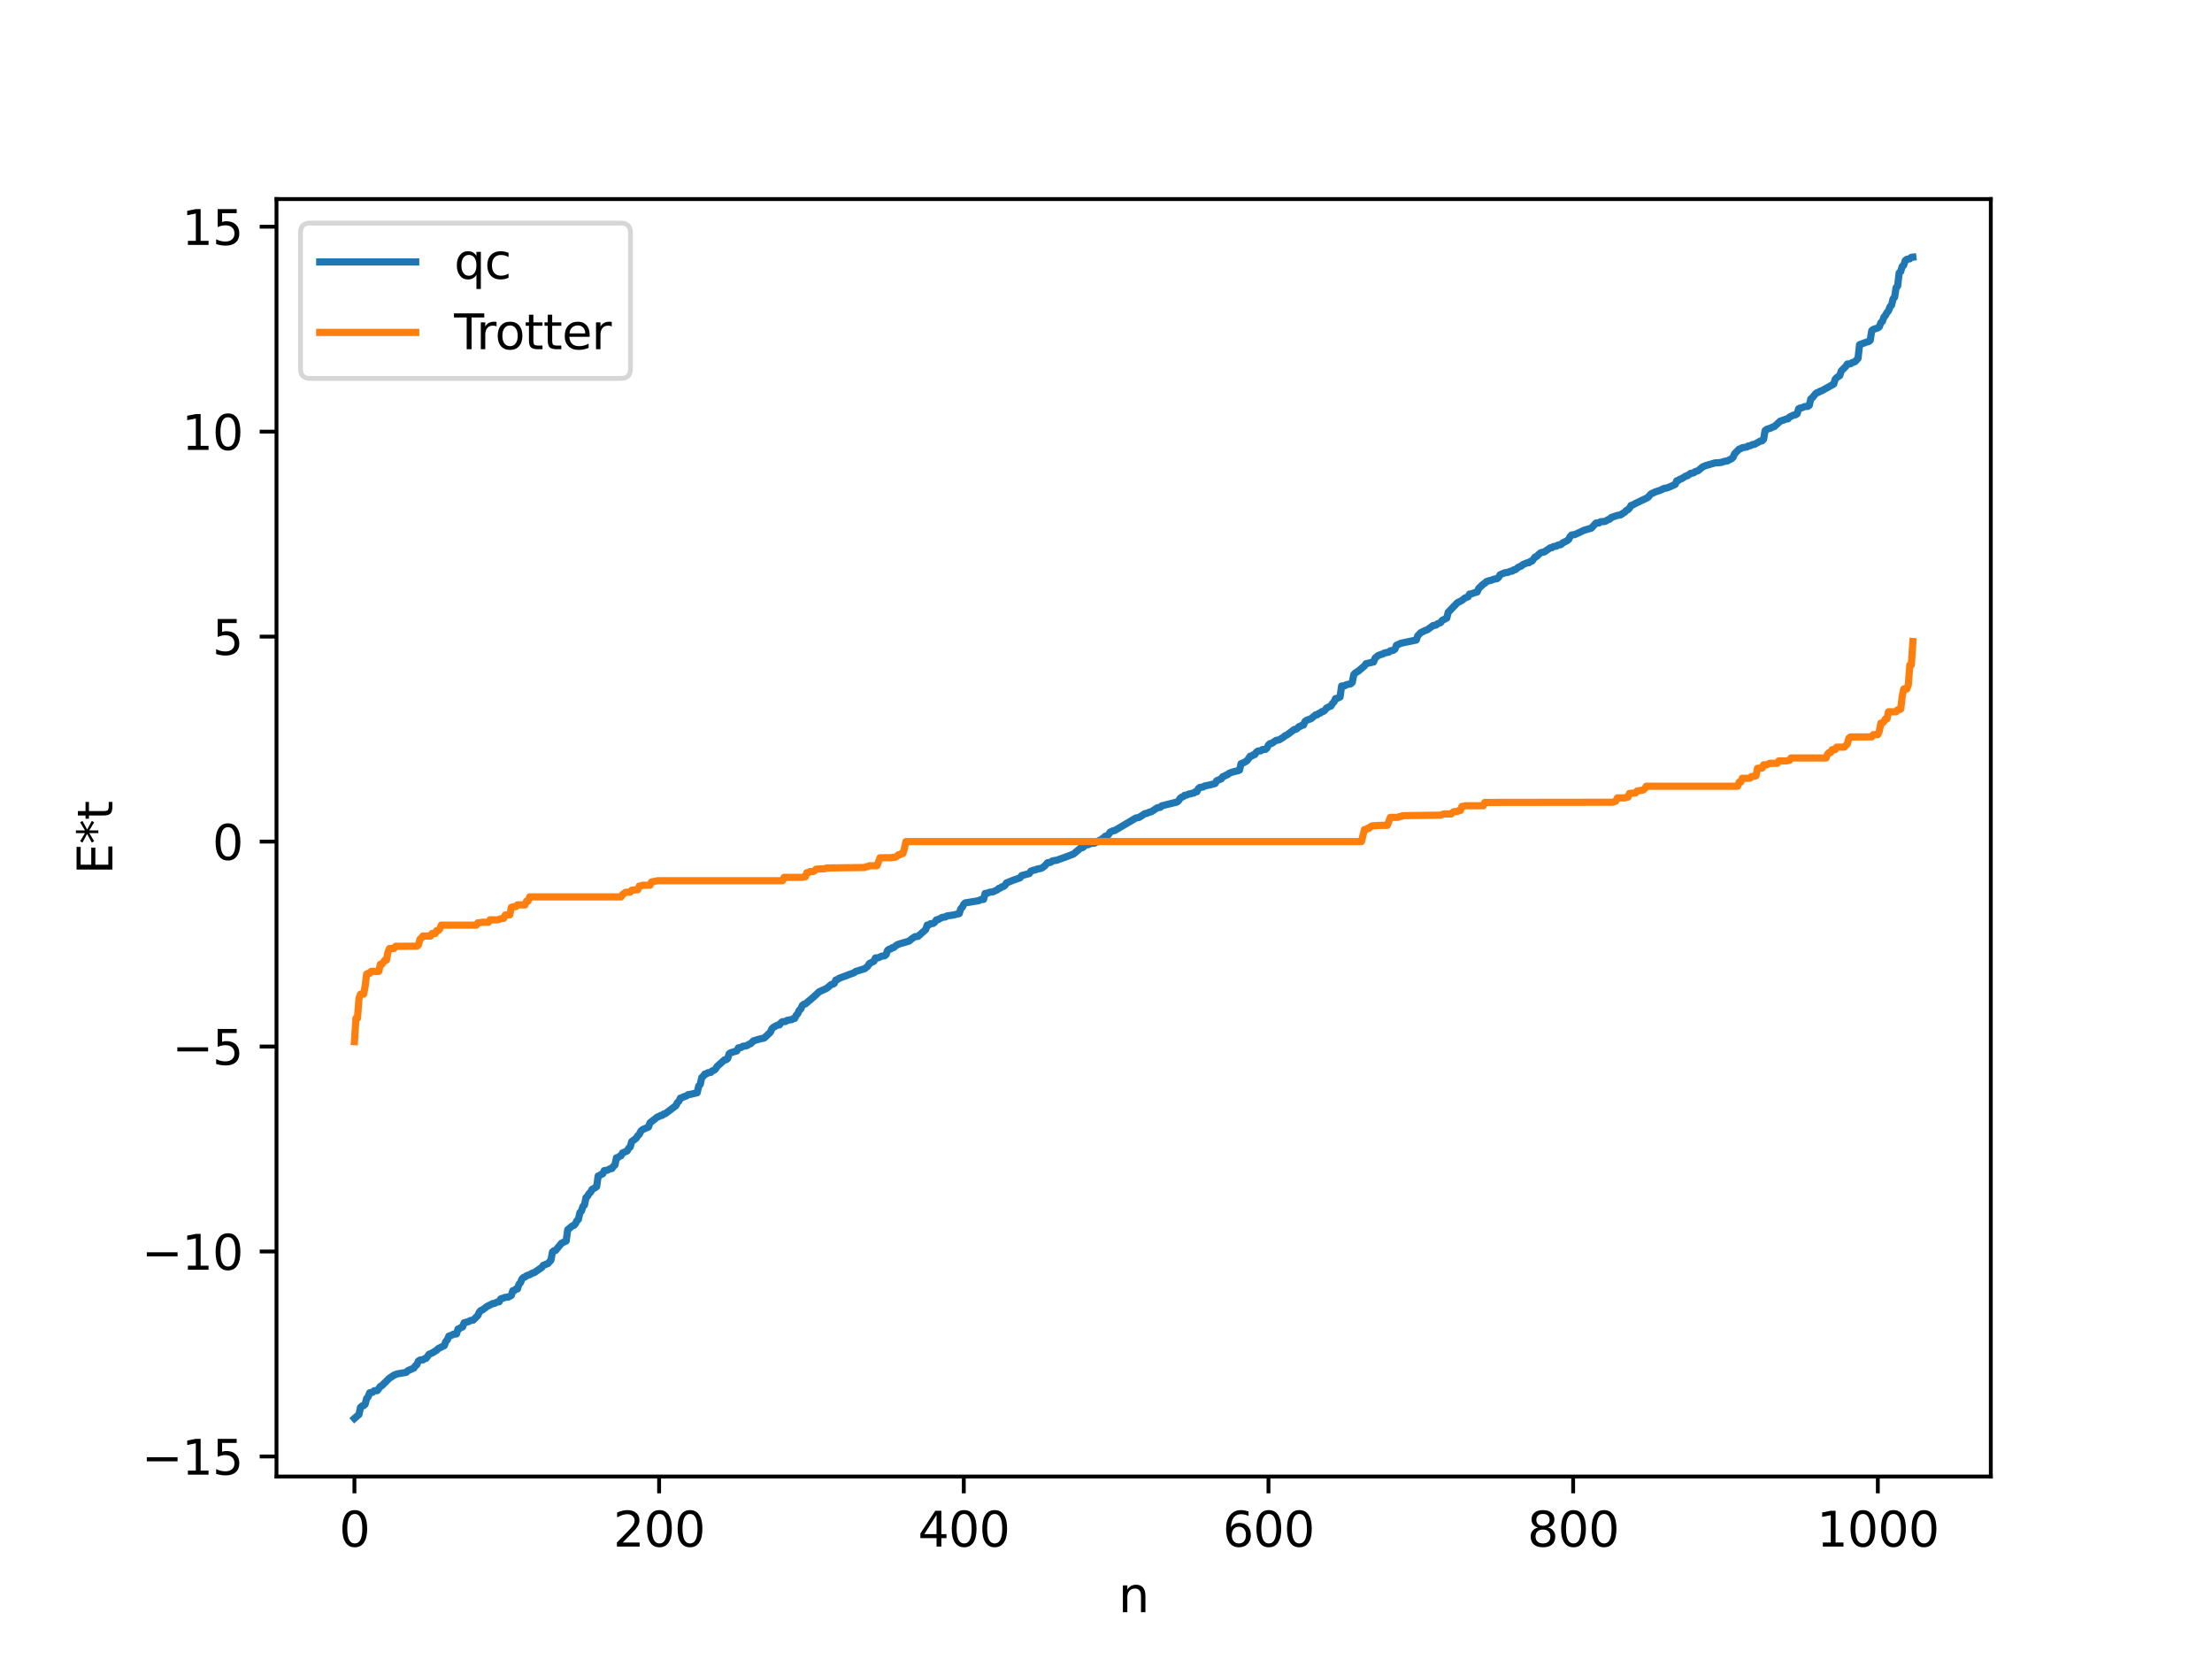 <?xml version="1.0" encoding="utf-8" standalone="no"?>
<!DOCTYPE svg PUBLIC "-//W3C//DTD SVG 1.1//EN"
  "http://www.w3.org/Graphics/SVG/1.1/DTD/svg11.dtd">
<svg xmlns:xlink="http://www.w3.org/1999/xlink" width="460.8pt" height="345.6pt" viewBox="0 0 460.8 345.6" xmlns="http://www.w3.org/2000/svg" version="1.1">
 <defs>
  <style type="text/css">*{stroke-linejoin: round; stroke-linecap: butt}</style>
 </defs>
 <g id="figure_1">
  <g id="patch_1">
   <path d="M 0 345.6 
L 460.8 345.6 
L 460.8 0 
L 0 0 
z
" style="fill: #ffffff"/>
  </g>
  <g id="axes_1">
   <g id="patch_2">
    <path d="M 57.6 307.584 
L 414.72 307.584 
L 414.72 41.472 
L 57.6 41.472 
z
" style="fill: #ffffff"/>
   </g>
   <g id="matplotlib.axis_1">
    <g id="xtick_1">
     <g id="line2d_1">
      <defs>
       <path id="m9a103cf0d2" d="M 0 0 
L 0 3.5 
" style="stroke: #000000; stroke-width: 0.8"/>
      </defs>
      <g>
       <use xlink:href="#m9a103cf0d2" x="73.833" y="307.584" style="stroke: #000000; stroke-width: 0.8"/>
      </g>
     </g>
     <g id="text_1">
      <!-- 0 -->
      <g transform="translate(70.651 322.182) scale(0.1 -0.1)">
       <defs>
        <path id="DejaVuSans-30" d="M 2034 4250 
Q 1547 4250 1301 3770 
Q 1056 3291 1056 2328 
Q 1056 1369 1301 889 
Q 1547 409 2034 409 
Q 2525 409 2770 889 
Q 3016 1369 3016 2328 
Q 3016 3291 2770 3770 
Q 2525 4250 2034 4250 
z
M 2034 4750 
Q 2819 4750 3233 4129 
Q 3647 3509 3647 2328 
Q 3647 1150 3233 529 
Q 2819 -91 2034 -91 
Q 1250 -91 836 529 
Q 422 1150 422 2328 
Q 422 3509 836 4129 
Q 1250 4750 2034 4750 
z
" transform="scale(0.016)"/>
       </defs>
       <use xlink:href="#DejaVuSans-30"/>
      </g>
     </g>
    </g>
    <g id="xtick_2">
     <g id="line2d_2">
      <g>
       <use xlink:href="#m9a103cf0d2" x="137.304" y="307.584" style="stroke: #000000; stroke-width: 0.8"/>
      </g>
     </g>
     <g id="text_2">
      <!-- 200 -->
      <g transform="translate(127.76 322.182) scale(0.1 -0.1)">
       <defs>
        <path id="DejaVuSans-32" d="M 1228 531 
L 3431 531 
L 3431 0 
L 469 0 
L 469 531 
Q 828 903 1448 1529 
Q 2069 2156 2228 2338 
Q 2531 2678 2651 2914 
Q 2772 3150 2772 3378 
Q 2772 3750 2511 3984 
Q 2250 4219 1831 4219 
Q 1534 4219 1204 4116 
Q 875 4013 500 3803 
L 500 4441 
Q 881 4594 1212 4672 
Q 1544 4750 1819 4750 
Q 2544 4750 2975 4387 
Q 3406 4025 3406 3419 
Q 3406 3131 3298 2873 
Q 3191 2616 2906 2266 
Q 2828 2175 2409 1742 
Q 1991 1309 1228 531 
z
" transform="scale(0.016)"/>
       </defs>
       <use xlink:href="#DejaVuSans-32"/>
       <use xlink:href="#DejaVuSans-30" x="63.623"/>
       <use xlink:href="#DejaVuSans-30" x="127.246"/>
      </g>
     </g>
    </g>
    <g id="xtick_3">
     <g id="line2d_3">
      <g>
       <use xlink:href="#m9a103cf0d2" x="200.775" y="307.584" style="stroke: #000000; stroke-width: 0.8"/>
      </g>
     </g>
     <g id="text_3">
      <!-- 400 -->
      <g transform="translate(191.231 322.182) scale(0.1 -0.1)">
       <defs>
        <path id="DejaVuSans-34" d="M 2419 4116 
L 825 1625 
L 2419 1625 
L 2419 4116 
z
M 2253 4666 
L 3047 4666 
L 3047 1625 
L 3713 1625 
L 3713 1100 
L 3047 1100 
L 3047 0 
L 2419 0 
L 2419 1100 
L 313 1100 
L 313 1709 
L 2253 4666 
z
" transform="scale(0.016)"/>
       </defs>
       <use xlink:href="#DejaVuSans-34"/>
       <use xlink:href="#DejaVuSans-30" x="63.623"/>
       <use xlink:href="#DejaVuSans-30" x="127.246"/>
      </g>
     </g>
    </g>
    <g id="xtick_4">
     <g id="line2d_4">
      <g>
       <use xlink:href="#m9a103cf0d2" x="264.246" y="307.584" style="stroke: #000000; stroke-width: 0.8"/>
      </g>
     </g>
     <g id="text_4">
      <!-- 600 -->
      <g transform="translate(254.702 322.182) scale(0.1 -0.1)">
       <defs>
        <path id="DejaVuSans-36" d="M 2113 2584 
Q 1688 2584 1439 2293 
Q 1191 2003 1191 1497 
Q 1191 994 1439 701 
Q 1688 409 2113 409 
Q 2538 409 2786 701 
Q 3034 994 3034 1497 
Q 3034 2003 2786 2293 
Q 2538 2584 2113 2584 
z
M 3366 4563 
L 3366 3988 
Q 3128 4100 2886 4159 
Q 2644 4219 2406 4219 
Q 1781 4219 1451 3797 
Q 1122 3375 1075 2522 
Q 1259 2794 1537 2939 
Q 1816 3084 2150 3084 
Q 2853 3084 3261 2657 
Q 3669 2231 3669 1497 
Q 3669 778 3244 343 
Q 2819 -91 2113 -91 
Q 1303 -91 875 529 
Q 447 1150 447 2328 
Q 447 3434 972 4092 
Q 1497 4750 2381 4750 
Q 2619 4750 2861 4703 
Q 3103 4656 3366 4563 
z
" transform="scale(0.016)"/>
       </defs>
       <use xlink:href="#DejaVuSans-36"/>
       <use xlink:href="#DejaVuSans-30" x="63.623"/>
       <use xlink:href="#DejaVuSans-30" x="127.246"/>
      </g>
     </g>
    </g>
    <g id="xtick_5">
     <g id="line2d_5">
      <g>
       <use xlink:href="#m9a103cf0d2" x="327.717" y="307.584" style="stroke: #000000; stroke-width: 0.8"/>
      </g>
     </g>
     <g id="text_5">
      <!-- 800 -->
      <g transform="translate(318.173 322.182) scale(0.1 -0.1)">
       <defs>
        <path id="DejaVuSans-38" d="M 2034 2216 
Q 1584 2216 1326 1975 
Q 1069 1734 1069 1313 
Q 1069 891 1326 650 
Q 1584 409 2034 409 
Q 2484 409 2743 651 
Q 3003 894 3003 1313 
Q 3003 1734 2745 1975 
Q 2488 2216 2034 2216 
z
M 1403 2484 
Q 997 2584 770 2862 
Q 544 3141 544 3541 
Q 544 4100 942 4425 
Q 1341 4750 2034 4750 
Q 2731 4750 3128 4425 
Q 3525 4100 3525 3541 
Q 3525 3141 3298 2862 
Q 3072 2584 2669 2484 
Q 3125 2378 3379 2068 
Q 3634 1759 3634 1313 
Q 3634 634 3220 271 
Q 2806 -91 2034 -91 
Q 1263 -91 848 271 
Q 434 634 434 1313 
Q 434 1759 690 2068 
Q 947 2378 1403 2484 
z
M 1172 3481 
Q 1172 3119 1398 2916 
Q 1625 2713 2034 2713 
Q 2441 2713 2670 2916 
Q 2900 3119 2900 3481 
Q 2900 3844 2670 4047 
Q 2441 4250 2034 4250 
Q 1625 4250 1398 4047 
Q 1172 3844 1172 3481 
z
" transform="scale(0.016)"/>
       </defs>
       <use xlink:href="#DejaVuSans-38"/>
       <use xlink:href="#DejaVuSans-30" x="63.623"/>
       <use xlink:href="#DejaVuSans-30" x="127.246"/>
      </g>
     </g>
    </g>
    <g id="xtick_6">
     <g id="line2d_6">
      <g>
       <use xlink:href="#m9a103cf0d2" x="391.188" y="307.584" style="stroke: #000000; stroke-width: 0.8"/>
      </g>
     </g>
     <g id="text_6">
      <!-- 1000 -->
      <g transform="translate(378.463 322.182) scale(0.1 -0.1)">
       <defs>
        <path id="DejaVuSans-31" d="M 794 531 
L 1825 531 
L 1825 4091 
L 703 3866 
L 703 4441 
L 1819 4666 
L 2450 4666 
L 2450 531 
L 3481 531 
L 3481 0 
L 794 0 
L 794 531 
z
" transform="scale(0.016)"/>
       </defs>
       <use xlink:href="#DejaVuSans-31"/>
       <use xlink:href="#DejaVuSans-30" x="63.623"/>
       <use xlink:href="#DejaVuSans-30" x="127.246"/>
       <use xlink:href="#DejaVuSans-30" x="190.869"/>
      </g>
     </g>
    </g>
    <g id="text_7">
     <!-- n -->
     <g transform="translate(232.991 335.861) scale(0.1 -0.1)">
      <defs>
       <path id="DejaVuSans-6e" d="M 3513 2113 
L 3513 0 
L 2938 0 
L 2938 2094 
Q 2938 2591 2744 2837 
Q 2550 3084 2163 3084 
Q 1697 3084 1428 2787 
Q 1159 2491 1159 1978 
L 1159 0 
L 581 0 
L 581 3500 
L 1159 3500 
L 1159 2956 
Q 1366 3272 1645 3428 
Q 1925 3584 2291 3584 
Q 2894 3584 3203 3211 
Q 3513 2838 3513 2113 
z
" transform="scale(0.016)"/>
      </defs>
      <use xlink:href="#DejaVuSans-6e"/>
     </g>
    </g>
   </g>
   <g id="matplotlib.axis_2">
    <g id="ytick_1">
     <g id="line2d_7">
      <defs>
       <path id="m9967e4e5ef" d="M 0 0 
L -3.5 0 
" style="stroke: #000000; stroke-width: 0.8"/>
      </defs>
      <g>
       <use xlink:href="#m9967e4e5ef" x="57.6" y="303.407" style="stroke: #000000; stroke-width: 0.8"/>
      </g>
     </g>
     <g id="text_8">
      <!-- −15 -->
      <g transform="translate(29.495 307.206) scale(0.1 -0.1)">
       <defs>
        <path id="DejaVuSans-2212" d="M 678 2272 
L 4684 2272 
L 4684 1741 
L 678 1741 
L 678 2272 
z
" transform="scale(0.016)"/>
        <path id="DejaVuSans-35" d="M 691 4666 
L 3169 4666 
L 3169 4134 
L 1269 4134 
L 1269 2991 
Q 1406 3038 1543 3061 
Q 1681 3084 1819 3084 
Q 2600 3084 3056 2656 
Q 3513 2228 3513 1497 
Q 3513 744 3044 326 
Q 2575 -91 1722 -91 
Q 1428 -91 1123 -41 
Q 819 9 494 109 
L 494 744 
Q 775 591 1075 516 
Q 1375 441 1709 441 
Q 2250 441 2565 725 
Q 2881 1009 2881 1497 
Q 2881 1984 2565 2268 
Q 2250 2553 1709 2553 
Q 1456 2553 1204 2497 
Q 953 2441 691 2322 
L 691 4666 
z
" transform="scale(0.016)"/>
       </defs>
       <use xlink:href="#DejaVuSans-2212"/>
       <use xlink:href="#DejaVuSans-31" x="83.789"/>
       <use xlink:href="#DejaVuSans-35" x="147.412"/>
      </g>
     </g>
    </g>
    <g id="ytick_2">
     <g id="line2d_8">
      <g>
       <use xlink:href="#m9967e4e5ef" x="57.6" y="260.71" style="stroke: #000000; stroke-width: 0.8"/>
      </g>
     </g>
     <g id="text_9">
      <!-- −10 -->
      <g transform="translate(29.495 264.509) scale(0.1 -0.1)">
       <use xlink:href="#DejaVuSans-2212"/>
       <use xlink:href="#DejaVuSans-31" x="83.789"/>
       <use xlink:href="#DejaVuSans-30" x="147.412"/>
      </g>
     </g>
    </g>
    <g id="ytick_3">
     <g id="line2d_9">
      <g>
       <use xlink:href="#m9967e4e5ef" x="57.6" y="218.013" style="stroke: #000000; stroke-width: 0.8"/>
      </g>
     </g>
     <g id="text_10">
      <!-- −5 -->
      <g transform="translate(35.858 221.812) scale(0.1 -0.1)">
       <use xlink:href="#DejaVuSans-2212"/>
       <use xlink:href="#DejaVuSans-35" x="83.789"/>
      </g>
     </g>
    </g>
    <g id="ytick_4">
     <g id="line2d_10">
      <g>
       <use xlink:href="#m9967e4e5ef" x="57.6" y="175.316" style="stroke: #000000; stroke-width: 0.8"/>
      </g>
     </g>
     <g id="text_11">
      <!-- 0 -->
      <g transform="translate(44.237 179.115) scale(0.1 -0.1)">
       <use xlink:href="#DejaVuSans-30"/>
      </g>
     </g>
    </g>
    <g id="ytick_5">
     <g id="line2d_11">
      <g>
       <use xlink:href="#m9967e4e5ef" x="57.6" y="132.619" style="stroke: #000000; stroke-width: 0.8"/>
      </g>
     </g>
     <g id="text_12">
      <!-- 5 -->
      <g transform="translate(44.237 136.418) scale(0.1 -0.1)">
       <use xlink:href="#DejaVuSans-35"/>
      </g>
     </g>
    </g>
    <g id="ytick_6">
     <g id="line2d_12">
      <g>
       <use xlink:href="#m9967e4e5ef" x="57.6" y="89.922" style="stroke: #000000; stroke-width: 0.8"/>
      </g>
     </g>
     <g id="text_13">
      <!-- 10 -->
      <g transform="translate(37.875 93.721) scale(0.1 -0.1)">
       <use xlink:href="#DejaVuSans-31"/>
       <use xlink:href="#DejaVuSans-30" x="63.623"/>
      </g>
     </g>
    </g>
    <g id="ytick_7">
     <g id="line2d_13">
      <g>
       <use xlink:href="#m9967e4e5ef" x="57.6" y="47.225" style="stroke: #000000; stroke-width: 0.8"/>
      </g>
     </g>
     <g id="text_14">
      <!-- 15 -->
      <g transform="translate(37.875 51.024) scale(0.1 -0.1)">
       <use xlink:href="#DejaVuSans-31"/>
       <use xlink:href="#DejaVuSans-35" x="63.623"/>
      </g>
     </g>
    </g>
    <g id="text_15">
     <!-- E*t -->
     <g transform="translate(23.416 182.148) rotate(-90) scale(0.1 -0.1)">
      <defs>
       <path id="DejaVuSans-45" d="M 628 4666 
L 3578 4666 
L 3578 4134 
L 1259 4134 
L 1259 2753 
L 3481 2753 
L 3481 2222 
L 1259 2222 
L 1259 531 
L 3634 531 
L 3634 0 
L 628 0 
L 628 4666 
z
" transform="scale(0.016)"/>
       <path id="DejaVuSans-2a" d="M 3009 3897 
L 1888 3291 
L 3009 2681 
L 2828 2375 
L 1778 3009 
L 1778 1831 
L 1422 1831 
L 1422 3009 
L 372 2375 
L 191 2681 
L 1313 3291 
L 191 3897 
L 372 4206 
L 1422 3572 
L 1422 4750 
L 1778 4750 
L 1778 3572 
L 2828 4206 
L 3009 3897 
z
" transform="scale(0.016)"/>
       <path id="DejaVuSans-74" d="M 1172 4494 
L 1172 3500 
L 2356 3500 
L 2356 3053 
L 1172 3053 
L 1172 1153 
Q 1172 725 1289 603 
Q 1406 481 1766 481 
L 2356 481 
L 2356 0 
L 1766 0 
Q 1100 0 847 248 
Q 594 497 594 1153 
L 594 3053 
L 172 3053 
L 172 3500 
L 594 3500 
L 594 4494 
L 1172 4494 
z
" transform="scale(0.016)"/>
      </defs>
      <use xlink:href="#DejaVuSans-45"/>
      <use xlink:href="#DejaVuSans-2a" x="63.184"/>
      <use xlink:href="#DejaVuSans-74" x="113.184"/>
     </g>
    </g>
   </g>
   <g id="line2d_14">
    <path d="M 73.833 295.488 
L 74.785 294.654 
L 75.102 293.178 
L 75.42 292.893 
L 75.737 292.835 
L 76.054 292.551 
L 76.372 291.335 
L 76.689 290.992 
L 77.006 290.144 
L 77.641 290.028 
L 77.958 289.713 
L 78.593 289.691 
L 79.228 288.816 
L 79.545 288.661 
L 81.132 287.092 
L 82.084 286.473 
L 82.719 286.216 
L 84.623 285.886 
L 84.94 285.554 
L 86.21 284.99 
L 86.527 284.526 
L 86.844 284.286 
L 87.162 283.544 
L 87.479 283.331 
L 88.114 283.29 
L 88.431 283.049 
L 88.748 282.989 
L 89.383 282.119 
L 90.018 281.855 
L 90.97 281.273 
L 91.287 280.936 
L 92.557 280.313 
L 92.874 279.444 
L 93.191 279.107 
L 93.509 278.337 
L 94.143 278.134 
L 94.461 277.937 
L 95.096 277.883 
L 95.413 276.858 
L 95.73 276.77 
L 96.048 276.515 
L 96.365 276.433 
L 96.682 275.561 
L 97.634 275.307 
L 97.952 275.1 
L 98.586 275 
L 99.539 274.035 
L 99.856 273.328 
L 100.173 272.991 
L 100.491 272.89 
L 101.443 272.163 
L 102.077 271.852 
L 102.712 271.532 
L 103.029 271.503 
L 103.664 271.198 
L 103.981 271.195 
L 104.299 270.595 
L 105.251 270.259 
L 105.886 270.203 
L 106.52 269.873 
L 106.838 268.856 
L 107.155 268.847 
L 107.472 268.519 
L 107.79 268.511 
L 108.107 267.544 
L 108.424 267.201 
L 108.742 266.427 
L 109.059 266.116 
L 109.377 266.013 
L 109.694 265.753 
L 110.329 265.552 
L 110.963 265.179 
L 111.281 265.122 
L 112.867 264.024 
L 113.185 263.59 
L 114.137 263.221 
L 114.772 262.508 
L 115.089 260.805 
L 115.406 260.55 
L 115.724 260.506 
L 116.676 259.35 
L 116.993 258.977 
L 117.945 258.517 
L 118.262 256.178 
L 118.897 255.637 
L 119.215 255.376 
L 119.532 255.294 
L 119.849 254.964 
L 120.167 254.303 
L 120.484 254.042 
L 120.801 252.623 
L 121.119 252.293 
L 121.436 251.327 
L 121.753 251.036 
L 122.071 249.483 
L 122.388 249.231 
L 122.705 248.656 
L 123.023 248.365 
L 123.34 247.767 
L 123.975 247.43 
L 124.292 247.199 
L 124.61 244.976 
L 124.927 244.885 
L 125.244 244.633 
L 125.562 244.527 
L 125.879 243.858 
L 126.514 243.778 
L 127.148 243.441 
L 127.466 243.432 
L 127.783 242.968 
L 128.1 242.707 
L 128.418 241.187 
L 128.735 241.135 
L 129.053 240.876 
L 129.37 240.761 
L 129.687 240.168 
L 130.322 239.907 
L 130.639 239.775 
L 130.957 239.203 
L 131.274 238.949 
L 131.591 237.822 
L 132.543 237.103 
L 132.861 236.582 
L 133.178 236.315 
L 133.496 235.641 
L 133.813 235.338 
L 135.082 234.784 
L 135.4 233.91 
L 136.986 232.666 
L 137.304 232.596 
L 137.621 232.369 
L 137.939 232.356 
L 138.256 232.069 
L 138.573 232.014 
L 140.795 230.335 
L 141.112 229.698 
L 141.429 229.398 
L 141.747 228.749 
L 142.064 228.686 
L 142.381 228.491 
L 143.016 228.294 
L 143.334 228.04 
L 143.968 227.943 
L 145.238 227.634 
L 145.555 226.233 
L 145.872 225.89 
L 146.19 224.46 
L 146.507 224.207 
L 146.824 223.746 
L 147.142 223.725 
L 147.459 223.47 
L 148.094 223.396 
L 148.411 223.054 
L 148.729 222.966 
L 149.046 222.713 
L 149.363 222.188 
L 150.95 220.765 
L 151.267 220.76 
L 151.585 220.508 
L 151.902 219.517 
L 152.22 219.3 
L 153.489 218.923 
L 153.806 218.294 
L 154.441 218.193 
L 154.758 217.951 
L 155.393 217.884 
L 155.71 217.765 
L 156.028 217.525 
L 156.345 217.44 
L 156.98 216.827 
L 157.932 216.533 
L 159.201 216.231 
L 160.471 215.047 
L 160.788 214.342 
L 161.105 214.006 
L 162.058 213.505 
L 162.375 213.502 
L 162.692 213.052 
L 163.01 212.83 
L 163.644 212.799 
L 163.962 212.563 
L 164.596 212.447 
L 164.914 212.417 
L 165.231 212.2 
L 165.548 212.156 
L 165.866 211.505 
L 166.183 211.169 
L 166.5 210.45 
L 166.818 210.197 
L 167.135 209.453 
L 167.453 209.2 
L 167.77 209.143 
L 169.674 207.523 
L 170.626 206.62 
L 172.213 205.891 
L 173.165 205.089 
L 173.482 205.049 
L 173.8 204.848 
L 174.117 204.156 
L 174.434 204.067 
L 174.752 203.832 
L 175.386 203.584 
L 177.925 202.631 
L 178.243 202.376 
L 180.147 201.791 
L 180.781 201.27 
L 181.099 200.729 
L 182.051 200.241 
L 182.368 199.552 
L 183.003 199.514 
L 183.638 199.192 
L 184.272 199.111 
L 184.59 198.857 
L 184.907 197.97 
L 185.224 197.731 
L 185.542 197.696 
L 185.859 197.426 
L 186.177 197.388 
L 186.811 196.862 
L 187.446 196.611 
L 189.35 196.064 
L 189.985 195.533 
L 190.62 195.123 
L 191.254 195.06 
L 192.841 193.643 
L 193.158 192.703 
L 193.476 192.701 
L 193.793 192.442 
L 194.428 192.352 
L 194.745 192.098 
L 195.062 191.624 
L 195.38 191.596 
L 196.015 191.246 
L 196.332 191.088 
L 196.967 191.013 
L 197.284 190.798 
L 198.553 190.625 
L 199.823 190.318 
L 200.14 189.332 
L 200.458 188.988 
L 200.775 188.376 
L 201.092 188.087 
L 203.948 187.621 
L 204.266 187.413 
L 204.9 187.359 
L 205.218 186.115 
L 205.535 186.111 
L 206.17 185.868 
L 206.805 185.793 
L 207.757 185.367 
L 208.074 185.064 
L 208.391 184.996 
L 208.709 184.735 
L 209.026 184.677 
L 209.343 184.45 
L 209.661 183.929 
L 211.248 183.302 
L 212.517 182.856 
L 212.834 182.394 
L 214.421 181.982 
L 214.739 181.481 
L 215.373 181.258 
L 215.691 181.225 
L 216.008 181.054 
L 216.96 180.874 
L 217.595 180.428 
L 218.229 179.718 
L 218.864 179.644 
L 219.181 179.375 
L 219.816 179.239 
L 220.134 179.211 
L 220.768 178.97 
L 222.355 178.399 
L 223.624 177.907 
L 225.211 176.584 
L 225.529 176.565 
L 226.163 176.031 
L 226.798 175.934 
L 227.115 175.73 
L 228.067 175.631 
L 228.385 175.365 
L 228.702 175.353 
L 229.02 175.042 
L 229.337 174.928 
L 229.972 174.474 
L 230.289 174.176 
L 230.606 174.165 
L 230.924 173.855 
L 231.241 173.369 
L 231.876 173.057 
L 232.193 173.031 
L 236.636 170.398 
L 237.271 170.299 
L 238.54 169.468 
L 238.858 169.463 
L 239.492 169.15 
L 239.81 169.12 
L 241.079 168.276 
L 241.714 168.179 
L 242.031 167.868 
L 245.205 167.07 
L 245.522 166.798 
L 245.839 166.315 
L 246.157 166.056 
L 246.474 165.962 
L 246.791 165.667 
L 247.109 165.661 
L 247.743 165.375 
L 248.061 165.372 
L 248.378 165.227 
L 248.696 165.207 
L 249.013 164.935 
L 249.33 164.933 
L 249.648 164.269 
L 249.965 164.034 
L 250.6 163.958 
L 250.917 163.745 
L 252.186 163.478 
L 253.139 163.219 
L 253.456 162.645 
L 254.408 162.251 
L 254.725 161.794 
L 255.043 161.708 
L 255.36 161.487 
L 255.677 161.41 
L 255.995 161.123 
L 256.629 160.867 
L 257.264 160.698 
L 257.899 160.554 
L 258.216 160.42 
L 258.534 159.086 
L 259.168 158.837 
L 259.803 158.452 
L 260.438 157.525 
L 260.755 157.512 
L 261.072 157.244 
L 261.39 157.196 
L 261.707 156.719 
L 262.024 156.463 
L 262.659 156.404 
L 262.977 156.147 
L 263.611 156.113 
L 263.929 155.834 
L 264.246 155.182 
L 264.563 154.908 
L 264.881 154.888 
L 265.833 154.235 
L 266.467 154.131 
L 267.42 153.527 
L 267.737 153.235 
L 268.054 153.136 
L 269.641 151.954 
L 269.958 151.926 
L 270.276 151.714 
L 270.593 151.366 
L 270.91 151.294 
L 271.228 151.071 
L 271.545 151.043 
L 271.862 150.287 
L 272.18 150.047 
L 273.132 149.703 
L 274.084 148.909 
L 274.401 148.905 
L 274.719 148.615 
L 275.036 148.544 
L 275.353 148.248 
L 275.671 148.207 
L 275.988 147.967 
L 276.305 147.532 
L 276.94 147.19 
L 277.258 147.078 
L 277.575 146.55 
L 277.892 146.238 
L 278.21 145.531 
L 278.527 145.496 
L 279.162 145.192 
L 279.479 142.913 
L 280.114 142.865 
L 280.431 142.648 
L 281.383 142.448 
L 281.7 142.137 
L 282.018 140.535 
L 282.335 140.193 
L 282.97 139.796 
L 284.239 138.731 
L 284.557 138.262 
L 286.143 137.899 
L 286.461 137.085 
L 287.096 136.568 
L 287.73 136.322 
L 288.048 136.255 
L 288.365 136.041 
L 289.317 135.848 
L 289.634 135.575 
L 290.269 135.466 
L 290.586 135.226 
L 290.904 134.43 
L 291.856 133.992 
L 295.029 133.329 
L 295.347 132.437 
L 295.981 131.79 
L 296.934 131.318 
L 297.251 131.244 
L 298.203 130.563 
L 298.52 130.323 
L 299.155 130.211 
L 299.472 129.944 
L 300.107 129.705 
L 300.424 129.241 
L 301.377 128.768 
L 301.694 127.539 
L 303.598 125.561 
L 304.55 125.078 
L 305.185 124.562 
L 305.82 124.322 
L 306.137 123.756 
L 306.454 123.735 
L 307.089 123.495 
L 307.724 123.322 
L 308.041 122.581 
L 308.993 121.684 
L 309.31 121.519 
L 309.628 121.177 
L 310.262 120.944 
L 310.58 120.911 
L 311.215 120.651 
L 311.849 120.551 
L 312.167 120.288 
L 312.484 119.744 
L 313.436 119.327 
L 314.071 119.25 
L 314.705 118.985 
L 315.023 118.971 
L 315.34 118.708 
L 315.658 118.683 
L 316.292 118.171 
L 316.927 117.909 
L 317.244 117.614 
L 318.196 117.219 
L 318.514 117.219 
L 318.831 116.936 
L 319.148 116.88 
L 319.783 116.034 
L 320.1 115.929 
L 320.735 115.32 
L 321.053 115.113 
L 321.687 114.983 
L 322.957 114.115 
L 323.274 114.099 
L 323.591 113.859 
L 324.226 113.772 
L 324.543 113.556 
L 325.178 113.444 
L 325.496 113.124 
L 326.448 112.638 
L 326.765 112.398 
L 327.082 111.775 
L 327.4 111.454 
L 328.034 111.364 
L 328.669 111.089 
L 329.939 110.477 
L 331.525 110.007 
L 332.477 108.962 
L 333.112 108.936 
L 333.429 108.688 
L 334.381 108.616 
L 335.016 108.236 
L 335.334 108.146 
L 335.651 107.81 
L 336.92 107.366 
L 337.555 107.281 
L 338.507 106.66 
L 338.824 106.317 
L 339.142 106.166 
L 339.459 105.856 
L 339.777 105.302 
L 340.094 105.205 
L 340.729 104.862 
L 343.267 103.642 
L 343.902 102.908 
L 344.854 102.465 
L 345.806 102.154 
L 346.758 101.703 
L 347.076 101.699 
L 347.71 101.482 
L 348.98 100.897 
L 349.297 100.158 
L 349.615 100.102 
L 349.932 99.829 
L 350.249 99.765 
L 351.201 99.157 
L 351.519 99.111 
L 352.153 98.628 
L 352.788 98.515 
L 353.105 98.271 
L 353.74 98.054 
L 354.692 97.264 
L 355.327 96.992 
L 357.231 96.441 
L 358.5 96.341 
L 359.453 96.052 
L 359.77 96.046 
L 360.722 95.556 
L 361.039 95.252 
L 361.357 94.51 
L 362.309 93.543 
L 362.626 93.478 
L 362.943 93.266 
L 363.896 93.117 
L 364.213 92.889 
L 364.53 92.883 
L 365.165 92.578 
L 365.482 92.57 
L 366.752 91.862 
L 367.069 91.838 
L 367.386 91.516 
L 367.704 89.712 
L 368.021 89.45 
L 368.973 89.138 
L 369.291 88.939 
L 369.608 88.877 
L 370.877 87.713 
L 371.512 87.524 
L 372.147 87.275 
L 372.464 87.261 
L 372.781 86.883 
L 373.734 86.432 
L 374.051 86.407 
L 374.368 86.206 
L 374.686 85.164 
L 375.003 84.994 
L 375.32 84.969 
L 375.955 84.687 
L 376.59 84.658 
L 376.907 84.438 
L 377.224 83.102 
L 377.542 82.862 
L 378.177 82.076 
L 378.494 81.815 
L 378.811 81.744 
L 379.129 81.503 
L 379.446 81.435 
L 381.667 80.189 
L 381.985 80.025 
L 382.302 79.008 
L 382.62 78.671 
L 383.254 78.239 
L 383.572 77.278 
L 384.524 76.314 
L 384.841 75.829 
L 385.476 75.791 
L 385.793 75.568 
L 386.428 75.339 
L 387.062 74.664 
L 387.38 71.802 
L 388.967 71.216 
L 389.284 71.148 
L 389.601 70.902 
L 389.919 68.888 
L 390.236 68.626 
L 391.188 68.311 
L 391.505 68.064 
L 391.823 67.211 
L 392.14 66.951 
L 392.458 66.052 
L 392.775 65.709 
L 393.092 65.099 
L 393.41 64.757 
L 393.727 63.889 
L 394.044 63.577 
L 394.362 62.262 
L 394.679 61.919 
L 394.996 59.9 
L 395.314 59.589 
L 395.631 56.835 
L 395.948 56.574 
L 396.266 55.5 
L 396.583 55.24 
L 396.9 54.275 
L 397.218 54.024 
L 397.853 53.911 
L 398.17 53.606 
L 398.487 53.568 
L 398.487 53.568 
" clip-path="url(#p0e2c132ffb)" style="fill: none; stroke: #1f77b4; stroke-width: 1.5; stroke-linecap: square"/>
   </g>
   <g id="line2d_15">
    <path d="M 73.833 216.988 
L 74.15 212.125 
L 74.467 212.125 
L 74.785 207.969 
L 75.102 207.105 
L 75.737 207.105 
L 76.054 205.55 
L 76.372 202.925 
L 76.689 202.764 
L 77.006 202.764 
L 77.324 202.357 
L 78.91 202.357 
L 79.228 200.876 
L 79.545 200.876 
L 80.18 200.009 
L 80.497 200.009 
L 80.815 198.371 
L 81.132 197.6 
L 82.084 197.587 
L 82.401 197.13 
L 86.844 197.104 
L 87.162 196.855 
L 87.479 195.668 
L 87.796 195.405 
L 88.114 194.994 
L 89.7 194.994 
L 90.018 194.47 
L 90.653 194.47 
L 90.97 193.86 
L 91.287 193.86 
L 91.605 193.542 
L 91.922 192.725 
L 99.221 192.725 
L 99.539 192.238 
L 99.856 192.238 
L 100.491 192.123 
L 101.76 192.123 
L 102.077 191.618 
L 103.664 191.618 
L 104.616 191.308 
L 104.934 191.308 
L 105.251 190.615 
L 106.203 190.581 
L 106.52 189.019 
L 107.155 188.864 
L 107.472 188.864 
L 107.79 188.505 
L 109.377 188.505 
L 109.694 187.715 
L 110.011 187.715 
L 110.329 186.843 
L 129.37 186.843 
L 129.687 186.348 
L 130.322 185.882 
L 131.274 185.852 
L 131.591 185.447 
L 132.861 185.354 
L 133.178 184.574 
L 133.496 184.574 
L 133.813 184.41 
L 135.4 184.41 
L 135.717 183.745 
L 136.986 183.467 
L 163.01 183.467 
L 163.327 182.776 
L 167.135 182.776 
L 167.453 182.65 
L 167.77 182.65 
L 168.087 181.795 
L 168.405 181.795 
L 168.722 181.567 
L 169.357 181.567 
L 169.674 181.42 
L 169.991 181.067 
L 171.896 180.96 
L 172.213 180.819 
L 180.147 180.713 
L 180.464 180.531 
L 180.781 180.531 
L 181.099 180.353 
L 182.686 180.353 
L 183.32 178.692 
L 185.542 178.677 
L 186.177 178.581 
L 186.494 178.581 
L 186.811 178.435 
L 187.129 178.07 
L 187.446 178.07 
L 187.763 177.822 
L 188.081 177.822 
L 188.398 176.789 
L 188.715 175.316 
L 283.605 175.316 
L 284.239 172.809 
L 284.557 172.809 
L 284.874 172.562 
L 285.191 172.562 
L 285.509 172.196 
L 285.826 172.051 
L 287.096 171.954 
L 289 171.939 
L 289.634 170.278 
L 291.221 170.278 
L 291.539 170.1 
L 291.856 170.1 
L 292.173 169.918 
L 300.107 169.813 
L 300.742 169.564 
L 302.329 169.564 
L 302.646 169.212 
L 302.963 169.064 
L 303.598 169.064 
L 303.915 168.836 
L 304.233 168.836 
L 304.55 167.981 
L 304.867 167.981 
L 305.185 167.855 
L 308.993 167.855 
L 309.31 167.164 
L 335.968 167.127 
L 336.603 166.887 
L 336.92 166.221 
L 338.507 166.221 
L 338.824 166.058 
L 339.142 166.058 
L 339.459 165.277 
L 340.729 165.185 
L 341.046 164.779 
L 342.315 164.569 
L 342.633 164.284 
L 342.95 163.788 
L 361.991 163.788 
L 362.309 162.916 
L 362.626 162.916 
L 362.943 162.127 
L 364.53 162.127 
L 364.848 161.767 
L 365.482 161.705 
L 365.8 161.613 
L 366.117 160.051 
L 367.069 160.016 
L 367.386 159.324 
L 368.021 159.324 
L 368.656 159.013 
L 370.243 159.013 
L 370.56 158.509 
L 372.147 158.509 
L 372.781 158.393 
L 373.099 157.906 
L 380.398 157.906 
L 380.715 157.089 
L 381.033 156.772 
L 381.35 156.772 
L 381.667 156.162 
L 382.302 156.162 
L 382.62 155.637 
L 384.206 155.637 
L 384.841 154.964 
L 385.158 153.777 
L 385.476 153.527 
L 389.919 153.501 
L 390.236 153.045 
L 391.188 153.031 
L 391.505 152.261 
L 391.823 150.623 
L 392.14 150.623 
L 392.458 150.291 
L 392.775 149.755 
L 393.092 149.755 
L 393.41 148.274 
L 394.996 148.274 
L 395.314 147.868 
L 395.631 147.868 
L 395.948 147.707 
L 396.266 145.081 
L 396.583 143.526 
L 397.218 143.526 
L 397.535 142.663 
L 397.853 138.506 
L 398.17 138.506 
L 398.487 133.643 
L 398.487 133.643 
" clip-path="url(#p0e2c132ffb)" style="fill: none; stroke: #ff7f0e; stroke-width: 1.5; stroke-linecap: square"/>
   </g>
   <g id="patch_3">
    <path d="M 57.6 307.584 
L 57.6 41.472 
" style="fill: none; stroke: #000000; stroke-width: 0.8; stroke-linejoin: miter; stroke-linecap: square"/>
   </g>
   <g id="patch_4">
    <path d="M 414.72 307.584 
L 414.72 41.472 
" style="fill: none; stroke: #000000; stroke-width: 0.8; stroke-linejoin: miter; stroke-linecap: square"/>
   </g>
   <g id="patch_5">
    <path d="M 57.6 307.584 
L 414.72 307.584 
" style="fill: none; stroke: #000000; stroke-width: 0.8; stroke-linejoin: miter; stroke-linecap: square"/>
   </g>
   <g id="patch_6">
    <path d="M 57.6 41.472 
L 414.72 41.472 
" style="fill: none; stroke: #000000; stroke-width: 0.8; stroke-linejoin: miter; stroke-linecap: square"/>
   </g>
   <g id="legend_1">
    <g id="patch_7">
     <path d="M 64.6 78.828 
L 129.342 78.828 
Q 131.342 78.828 131.342 76.828 
L 131.342 48.472 
Q 131.342 46.472 129.342 46.472 
L 64.6 46.472 
Q 62.6 46.472 62.6 48.472 
L 62.6 76.828 
Q 62.6 78.828 64.6 78.828 
z
" style="fill: #ffffff; opacity: 0.8; stroke: #cccccc; stroke-linejoin: miter"/>
    </g>
    <g id="line2d_16">
     <path d="M 66.6 54.57 
L 76.6 54.57 
L 86.6 54.57 
" style="fill: none; stroke: #1f77b4; stroke-width: 1.5; stroke-linecap: square"/>
    </g>
    <g id="text_16">
     <!-- qc -->
     <g transform="translate(94.6 58.07) scale(0.1 -0.1)">
      <defs>
       <path id="DejaVuSans-71" d="M 947 1747 
Q 947 1113 1208 752 
Q 1469 391 1925 391 
Q 2381 391 2643 752 
Q 2906 1113 2906 1747 
Q 2906 2381 2643 2742 
Q 2381 3103 1925 3103 
Q 1469 3103 1208 2742 
Q 947 2381 947 1747 
z
M 2906 525 
Q 2725 213 2448 61 
Q 2172 -91 1784 -91 
Q 1150 -91 751 415 
Q 353 922 353 1747 
Q 353 2572 751 3078 
Q 1150 3584 1784 3584 
Q 2172 3584 2448 3432 
Q 2725 3281 2906 2969 
L 2906 3500 
L 3481 3500 
L 3481 -1331 
L 2906 -1331 
L 2906 525 
z
" transform="scale(0.016)"/>
       <path id="DejaVuSans-63" d="M 3122 3366 
L 3122 2828 
Q 2878 2963 2633 3030 
Q 2388 3097 2138 3097 
Q 1578 3097 1268 2742 
Q 959 2388 959 1747 
Q 959 1106 1268 751 
Q 1578 397 2138 397 
Q 2388 397 2633 464 
Q 2878 531 3122 666 
L 3122 134 
Q 2881 22 2623 -34 
Q 2366 -91 2075 -91 
Q 1284 -91 818 406 
Q 353 903 353 1747 
Q 353 2603 823 3093 
Q 1294 3584 2113 3584 
Q 2378 3584 2631 3529 
Q 2884 3475 3122 3366 
z
" transform="scale(0.016)"/>
      </defs>
      <use xlink:href="#DejaVuSans-71"/>
      <use xlink:href="#DejaVuSans-63" x="63.477"/>
     </g>
    </g>
    <g id="line2d_17">
     <path d="M 66.6 69.249 
L 76.6 69.249 
L 86.6 69.249 
" style="fill: none; stroke: #ff7f0e; stroke-width: 1.5; stroke-linecap: square"/>
    </g>
    <g id="text_17">
     <!-- Trotter -->
     <g transform="translate(94.6 72.749) scale(0.1 -0.1)">
      <defs>
       <path id="DejaVuSans-54" d="M -19 4666 
L 3928 4666 
L 3928 4134 
L 2272 4134 
L 2272 0 
L 1638 0 
L 1638 4134 
L -19 4134 
L -19 4666 
z
" transform="scale(0.016)"/>
       <path id="DejaVuSans-72" d="M 2631 2963 
Q 2534 3019 2420 3045 
Q 2306 3072 2169 3072 
Q 1681 3072 1420 2755 
Q 1159 2438 1159 1844 
L 1159 0 
L 581 0 
L 581 3500 
L 1159 3500 
L 1159 2956 
Q 1341 3275 1631 3429 
Q 1922 3584 2338 3584 
Q 2397 3584 2469 3576 
Q 2541 3569 2628 3553 
L 2631 2963 
z
" transform="scale(0.016)"/>
       <path id="DejaVuSans-6f" d="M 1959 3097 
Q 1497 3097 1228 2736 
Q 959 2375 959 1747 
Q 959 1119 1226 758 
Q 1494 397 1959 397 
Q 2419 397 2687 759 
Q 2956 1122 2956 1747 
Q 2956 2369 2687 2733 
Q 2419 3097 1959 3097 
z
M 1959 3584 
Q 2709 3584 3137 3096 
Q 3566 2609 3566 1747 
Q 3566 888 3137 398 
Q 2709 -91 1959 -91 
Q 1206 -91 779 398 
Q 353 888 353 1747 
Q 353 2609 779 3096 
Q 1206 3584 1959 3584 
z
" transform="scale(0.016)"/>
       <path id="DejaVuSans-65" d="M 3597 1894 
L 3597 1613 
L 953 1613 
Q 991 1019 1311 708 
Q 1631 397 2203 397 
Q 2534 397 2845 478 
Q 3156 559 3463 722 
L 3463 178 
Q 3153 47 2828 -22 
Q 2503 -91 2169 -91 
Q 1331 -91 842 396 
Q 353 884 353 1716 
Q 353 2575 817 3079 
Q 1281 3584 2069 3584 
Q 2775 3584 3186 3129 
Q 3597 2675 3597 1894 
z
M 3022 2063 
Q 3016 2534 2758 2815 
Q 2500 3097 2075 3097 
Q 1594 3097 1305 2825 
Q 1016 2553 972 2059 
L 3022 2063 
z
" transform="scale(0.016)"/>
      </defs>
      <use xlink:href="#DejaVuSans-54"/>
      <use xlink:href="#DejaVuSans-72" x="46.334"/>
      <use xlink:href="#DejaVuSans-6f" x="85.197"/>
      <use xlink:href="#DejaVuSans-74" x="146.379"/>
      <use xlink:href="#DejaVuSans-74" x="185.588"/>
      <use xlink:href="#DejaVuSans-65" x="224.797"/>
      <use xlink:href="#DejaVuSans-72" x="286.32"/>
     </g>
    </g>
   </g>
  </g>
 </g>
 <defs>
  <clipPath id="p0e2c132ffb">
   <rect x="57.6" y="41.472" width="357.12" height="266.112"/>
  </clipPath>
 </defs>
</svg>
